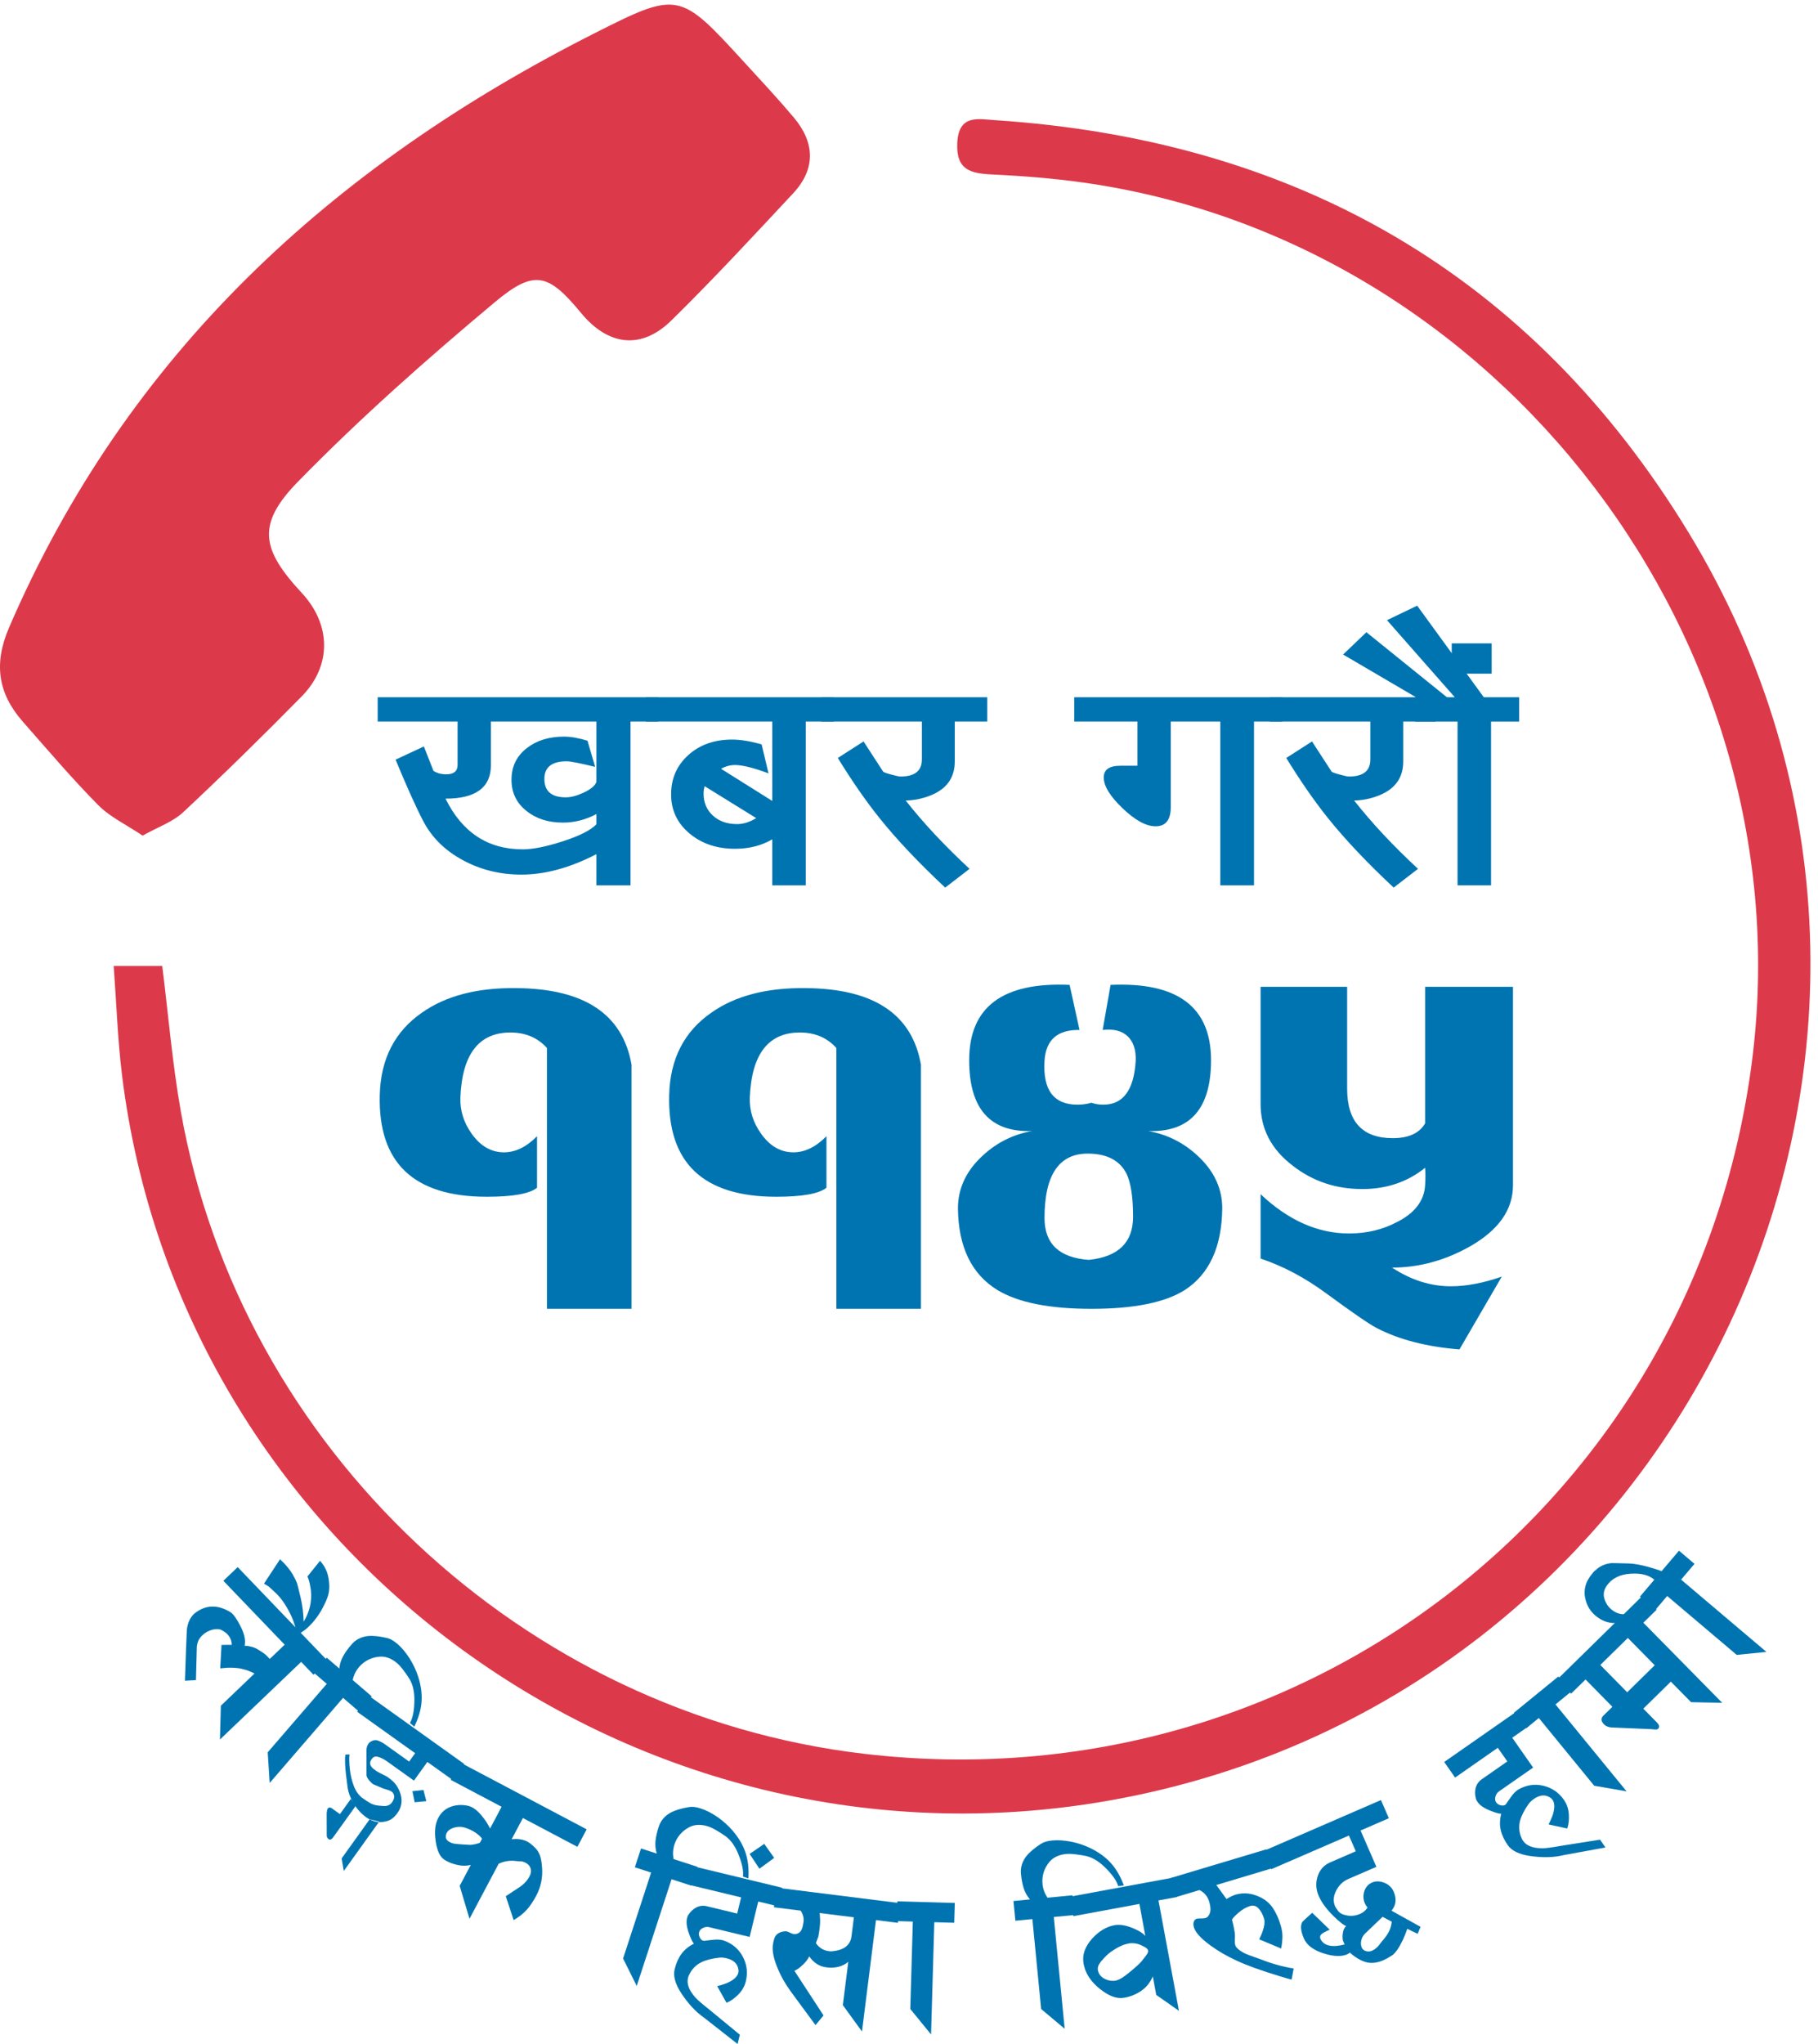 <?xml version="1.0" encoding="UTF-8"?>
<svg width="89px" height="100px" viewBox="0 0 89 100" version="1.1" xmlns="http://www.w3.org/2000/svg" xmlns:xlink="http://www.w3.org/1999/xlink">
    <!-- Generator: Sketch 48.1 (47250) - http://www.bohemiancoding.com/sketch -->
    <title>NWC logo</title>
    <desc>Created with Sketch.</desc>
    <defs></defs>
    <g id="KG_UI_about-khabar-garau" stroke="none" stroke-width="1" fill="none" fill-rule="evenodd" transform="translate(-120, -20)">
        <g id="NWC-logo" transform="translate(120, 20)">
            <path d="M6.981,40.882 C6.184,40.346 5.388,39.975 4.809,39.39 C3.519,38.086 2.327,36.682 1.114,35.303 C-0.097,33.926 -0.319,32.476 0.439,30.714 C6.209,17.317 16.252,8.13 29.054,1.653 C33.229,-0.46 33.264,-0.413 36.444,3.055 C37.259,3.944 38.083,4.826 38.859,5.747 C39.896,6.978 39.943,8.264 38.826,9.461 C36.868,11.56 34.914,13.668 32.867,15.678 C31.396,17.122 29.778,16.922 28.45,15.317 C26.858,13.393 26.178,13.15 24.23,14.779 C20.897,17.565 17.629,20.455 14.595,23.557 C12.546,25.651 12.789,26.872 14.776,29.012 C16.216,30.563 16.246,32.574 14.763,34.078 C12.869,35.999 10.943,37.892 8.973,39.733 C8.458,40.214 7.725,40.464 6.981,40.882" id="Fill-1" fill="#DC3A4B"></path>
            <path d="M5.565,47.258 C6.525,47.258 7.192,47.258 7.942,47.258 C8.242,49.648 8.438,52.036 8.854,54.385 C11.772,70.854 25.619,83.84 42.294,85.802 C63.792,88.333 82.977,73.396 85.762,51.963 C88.421,31.486 73.46,11.806 53.029,8.931 C51.552,8.723 50.058,8.607 48.566,8.536 C47.518,8.486 46.801,8.32 46.863,6.995 C46.929,5.576 47.904,5.826 48.707,5.879 C63.472,6.849 75.005,13.454 82.685,26.089 C97.83,51.007 82.553,83.537 53.671,88.196 C30.644,91.909 8.83,75.648 5.976,52.624 C5.761,50.883 5.704,49.122 5.565,47.258" id="Fill-3" fill="#DC3A4B"></path>
            <path d="M26.776,51.272 C26.342,50.789 25.776,50.537 25.081,50.515 C23.473,50.474 22.625,51.535 22.538,53.698 C22.517,54.329 22.7,54.916 23.088,55.463 C23.519,56.072 24.048,56.376 24.673,56.376 C25.234,56.376 25.773,56.114 26.291,55.588 L26.291,58.109 C25.924,58.404 25.105,58.55 23.832,58.55 C20.252,58.55 18.506,56.891 18.592,53.572 C18.635,51.808 19.325,50.464 20.662,49.539 C21.827,48.72 23.358,48.321 25.255,48.342 C28.598,48.363 30.485,49.613 30.917,52.091 L30.917,64.033 L26.776,64.033 L26.776,51.272" id="Fill-5" fill="#0074B0"></path>
            <path d="M40.944,51.272 C40.51,50.789 39.945,50.537 39.249,50.515 C37.641,50.474 36.794,51.535 36.707,53.698 C36.685,54.329 36.868,54.916 37.257,55.463 C37.688,56.072 38.216,56.376 38.842,56.376 C39.403,56.376 39.942,56.114 40.459,55.588 L40.459,58.109 C40.092,58.404 39.273,58.55 38.001,58.55 C34.421,58.55 32.674,56.891 32.76,53.572 C32.803,51.808 33.493,50.464 34.83,49.539 C35.995,48.72 37.526,48.321 39.424,48.342 C42.767,48.363 44.653,49.613 45.085,52.091 L45.085,64.033 L40.944,64.033 L40.944,51.272" id="Fill-6" fill="#0074B0"></path>
            <path d="M53.334,56.44 C51.867,56.398 51.134,57.447 51.134,59.59 C51.134,60.851 51.857,61.534 53.301,61.638 C54.746,61.491 55.469,60.787 55.469,59.527 C55.469,58.561 55.36,57.858 55.145,57.416 C54.822,56.786 54.218,56.461 53.334,56.44 Z M53.43,53.95 C53.603,54.013 53.797,54.045 54.013,54.045 C54.983,54.045 55.511,53.331 55.598,51.902 C55.619,51.377 55.49,50.978 55.21,50.704 C54.929,50.432 54.519,50.327 53.981,50.39 L54.368,48.184 C57.647,48.037 59.286,49.266 59.286,51.87 C59.286,54.245 58.261,55.4 56.213,55.337 C57.183,55.505 58.029,55.946 58.752,56.66 C59.474,57.374 59.835,58.193 59.835,59.118 C59.814,61.008 59.199,62.342 57.992,63.119 C57.021,63.729 55.501,64.033 53.43,64.033 C51.382,64.033 49.851,63.729 48.837,63.119 C47.564,62.342 46.917,61.008 46.896,59.118 C46.896,58.193 47.257,57.374 47.979,56.66 C48.702,55.946 49.549,55.505 50.519,55.337 C48.47,55.4 47.446,54.245 47.446,51.87 C47.446,49.266 49.085,48.037 52.363,48.184 L52.848,50.39 C51.77,50.369 51.198,50.873 51.134,51.902 C51.047,53.331 51.587,54.045 52.751,54.045 C52.988,54.045 53.215,54.013 53.43,53.95 Z" id="Fill-7" fill="#0074B0"></path>
            <path d="M69.766,57.133 C68.904,57.826 67.879,58.173 66.693,58.173 C65.4,58.173 64.267,57.795 63.296,57.038 C62.24,56.24 61.712,55.232 61.712,54.013 L61.712,48.279 L65.949,48.279 L65.949,53.257 C65.949,54.875 66.693,55.683 68.182,55.683 C68.958,55.683 69.486,55.442 69.766,54.959 L69.766,48.279 L74.068,48.279 L74.068,57.983 C74.068,59.18 73.368,60.179 71.966,60.977 C70.737,61.67 69.464,62.016 68.149,62.016 C69.076,62.626 70.036,62.93 71.028,62.93 C71.783,62.93 72.613,62.773 73.519,62.457 L71.448,66.018 C69.852,65.892 68.505,65.545 67.405,64.978 C67.038,64.789 66.197,64.211 64.882,63.245 C63.847,62.489 62.79,61.933 61.712,61.575 L61.712,58.425 C63.07,59.706 64.514,60.346 66.046,60.346 C66.909,60.346 67.696,60.158 68.407,59.779 C69.27,59.338 69.723,58.74 69.766,57.983 C69.788,57.647 69.788,57.364 69.766,57.133" id="Fill-8" fill="#0074B0"></path>
            <path d="M29.197,39.827 C28.675,40.105 28.129,40.245 27.561,40.245 C26.842,40.245 26.249,40.057 25.782,39.681 C25.287,39.294 25.04,38.782 25.04,38.146 C25.04,37.498 25.294,36.98 25.802,36.592 C26.276,36.223 26.883,36.038 27.622,36.038 C27.94,36.038 28.319,36.104 28.76,36.238 L29.136,37.519 C28.395,37.337 27.93,37.246 27.74,37.246 C27.013,37.246 26.65,37.534 26.65,38.11 C26.65,38.709 27,39.009 27.699,39.009 C27.95,39.009 28.239,38.933 28.565,38.782 C28.918,38.618 29.129,38.443 29.197,38.255 L29.197,35.302 L24.032,35.302 L24.032,37.437 C24.032,38.527 23.291,39.073 21.81,39.073 C22.625,40.726 23.885,41.553 25.59,41.553 C26.079,41.553 26.721,41.426 27.516,41.171 C28.365,40.899 28.925,40.617 29.197,40.326 L29.197,39.827 Z M30.867,35.302 L30.867,43.315 L29.197,43.315 L29.197,41.789 C27.906,42.456 26.684,42.789 25.529,42.789 C24.49,42.789 23.543,42.558 22.687,42.098 C21.797,41.626 21.138,40.978 20.71,40.154 C20.363,39.488 19.915,38.491 19.365,37.165 L20.751,36.52 L21.219,37.71 C21.382,37.825 21.593,37.882 21.851,37.882 C22.218,37.882 22.401,37.728 22.401,37.419 L22.401,35.302 L18.489,35.302 L18.489,34.112 L32.233,34.112 L32.233,35.302 L30.867,35.302 Z" id="Fill-9" fill="#0074B0"></path>
            <path d="M34.495,38.464 C34.461,38.585 34.444,38.706 34.444,38.827 C34.444,39.263 34.595,39.621 34.897,39.899 C35.199,40.178 35.595,40.318 36.084,40.318 C36.389,40.318 36.702,40.22 37.021,40.026 L34.495,38.464 Z M37.806,39.185 L37.806,35.302 L31.622,35.302 L31.622,34.112 L40.822,34.112 L40.822,35.302 L39.446,35.302 L39.446,43.315 L37.806,43.315 L37.806,41.063 C37.283,41.371 36.675,41.526 35.982,41.526 C35.099,41.526 34.362,41.28 33.771,40.79 C33.16,40.287 32.854,39.645 32.854,38.864 C32.854,38.088 33.134,37.448 33.695,36.942 C34.255,36.436 34.97,36.183 35.839,36.183 C36.254,36.183 36.736,36.262 37.286,36.42 L37.623,37.837 C36.895,37.564 36.348,37.428 35.981,37.428 C35.75,37.428 35.522,37.489 35.298,37.612 L37.806,39.185 Z" id="Fill-10" fill="#0074B0"></path>
            <path d="M44.337,39.163 C45.199,40.26 46.242,41.375 47.464,42.507 L46.272,43.425 C44.968,42.207 43.892,41.068 43.043,40.008 C42.384,39.185 41.708,38.209 41.015,37.083 L42.275,36.274 L43.231,37.746 C43.244,37.776 43.373,37.825 43.617,37.891 C43.861,37.958 44.016,37.991 44.084,37.991 C44.782,37.991 45.131,37.713 45.131,37.156 L45.131,35.302 L40.21,35.302 L40.21,34.112 L48.331,34.112 L48.331,35.302 L46.741,35.302 L46.741,37.256 C46.741,38.049 46.344,38.603 45.549,38.918 C45.148,39.076 44.744,39.158 44.337,39.163" id="Fill-11" fill="#0074B0"></path>
            <path d="M61.39,35.302 L61.39,43.315 L59.74,43.315 L59.74,35.302 L57.315,35.302 L57.315,39.481 C57.315,40.111 57.067,40.426 56.571,40.426 C56.109,40.426 55.571,40.133 54.956,39.545 C54.341,38.958 54.034,38.455 54.034,38.037 C54.034,37.655 54.303,37.464 54.839,37.464 L55.685,37.464 L55.685,35.302 L52.588,35.302 L52.588,34.112 L62.776,34.112 L62.776,35.302 L61.39,35.302" id="Fill-12" fill="#0074B0"></path>
            <path d="M66.291,39.163 C67.153,40.26 68.196,41.375 69.418,42.507 L68.227,43.425 C66.923,42.207 65.846,41.068 64.997,40.008 C64.338,39.185 63.662,38.209 62.969,37.083 L64.229,36.274 L65.185,37.746 C65.199,37.776 65.327,37.825 65.571,37.891 C65.815,37.958 65.971,37.991 66.039,37.991 C66.736,37.991 67.085,37.713 67.085,37.156 L67.085,35.302 L62.164,35.302 L62.164,34.112 L70.285,34.112 L70.285,35.302 L68.695,35.302 L68.695,37.256 C68.695,38.049 68.298,38.603 67.503,38.918 C67.102,39.076 66.698,39.158 66.291,39.163" id="Fill-13" fill="#0074B0"></path>
            <polyline id="Fill-14" fill="#0074B0" points="72.994 35.302 72.994 43.315 71.354 43.315 71.354 35.302 69.276 35.302 69.276 34.112 74.37 34.112 74.37 35.302 72.994 35.302"></polyline>
            <path d="M71.538,34.475 L67.9,30.341 L69.377,29.632 L72.903,34.475 L71.538,34.475 Z M69.938,34.475 L65.751,32.022 L66.892,30.931 L71.283,34.475 L69.938,34.475 Z" id="Fill-15" fill="#0074B0"></path>
            <polygon id="Fill-16" fill="#0074B0" points="71.069 32.958 73.025 32.958 73.025 31.477 71.069 31.477"></polygon>
            <path d="M15.348,81.936 L14.743,81.306 L10.767,85.105 L10.812,83.451 L12.458,81.876 C12.363,81.827 12.268,81.784 12.173,81.746 C12.077,81.71 11.953,81.673 11.8,81.638 C11.647,81.603 11.434,81.587 11.162,81.59 C11.071,81.596 10.944,81.606 10.781,81.622 L10.844,80.475 L11.343,80.472 C11.343,80.273 11.271,80.097 11.124,79.945 C11.072,79.89 10.986,79.829 10.868,79.761 C10.748,79.693 10.595,79.682 10.406,79.729 C10.217,79.775 10.048,79.869 9.898,80.012 C9.724,80.179 9.636,80.386 9.634,80.633 L9.593,82.197 L9.054,82.227 L9.107,80.681 C9.117,80.369 9.13,80.052 9.147,79.732 C9.187,79.401 9.304,79.144 9.497,78.959 C9.522,78.935 9.578,78.893 9.664,78.834 C9.923,78.668 10.185,78.59 10.451,78.599 C10.717,78.608 10.992,78.699 11.276,78.87 C11.413,78.951 11.578,79.178 11.771,79.554 C11.965,79.93 12.033,80.25 11.976,80.515 C12.101,80.524 12.187,80.535 12.235,80.548 C12.377,80.576 12.504,80.624 12.616,80.692 C12.728,80.76 12.818,80.818 12.885,80.864 C12.953,80.91 13.016,80.964 13.075,81.025 C13.133,81.085 13.177,81.131 13.206,81.162 L13.936,80.465 L10.935,77.339 L11.636,76.669 L16.049,81.266 L15.348,81.936" id="Fill-17" fill="#0074B0"></path>
            <path d="M15.704,78.833 C15.567,79.057 15.429,79.245 15.29,79.397 C15.191,79.505 15.11,79.587 15.046,79.645 C14.982,79.702 14.873,79.784 14.72,79.888 L14.476,79.666 C14.419,79.453 14.346,79.249 14.256,79.053 C14.167,78.857 14.055,78.654 13.919,78.445 C13.785,78.236 13.624,78.046 13.436,77.876 C13.343,77.79 13.249,77.704 13.156,77.619 C13.051,77.558 12.974,77.512 12.924,77.478 L13.708,76.285 C13.97,76.524 14.179,76.773 14.332,77.03 C14.415,77.176 14.484,77.314 14.537,77.444 C14.557,77.497 14.619,77.747 14.725,78.195 C14.811,78.576 14.857,78.957 14.864,79.337 C15.156,78.868 15.275,78.358 15.22,77.806 C15.203,77.685 15.183,77.568 15.158,77.451 C15.132,77.335 15.097,77.227 15.052,77.126 L15.669,76.359 C15.82,76.532 15.931,76.712 16,76.898 C16.07,77.084 16.11,77.309 16.12,77.574 C16.127,77.79 16.093,77.997 16.016,78.193 C15.938,78.391 15.834,78.604 15.704,78.833" id="Fill-18" fill="#0074B0"></path>
            <path d="M20.28,84.477 L20.069,84.296 C20.194,84.074 20.265,83.759 20.281,83.352 C20.309,82.854 20.232,82.452 20.049,82.147 C19.975,82.026 19.879,81.888 19.763,81.731 C19.647,81.574 19.541,81.455 19.445,81.372 C19.298,81.246 19.142,81.154 18.978,81.099 C18.814,81.043 18.639,81.032 18.455,81.066 C18.101,81.127 17.809,81.29 17.578,81.557 C17.426,81.733 17.322,81.945 17.265,82.192 L18.197,82.993 L17.563,83.727 L16.795,83.066 L13.202,87.229 L13.106,85.73 L15.997,82.381 L15.363,81.835 L15.996,81.101 L16.611,81.63 C16.634,81.411 16.696,81.209 16.799,81.025 C16.902,80.84 17.039,80.651 17.208,80.455 C17.41,80.22 17.674,80.083 17.998,80.043 C18.244,80.016 18.558,80.047 18.939,80.136 C19.099,80.171 19.268,80.265 19.448,80.42 C19.659,80.601 19.855,80.833 20.037,81.113 C20.218,81.395 20.362,81.695 20.467,82.012 C20.61,82.454 20.667,82.869 20.638,83.258 C20.608,83.648 20.489,84.054 20.28,84.477" id="Fill-19" fill="#0074B0"></path>
            <path d="M20.871,88.119 L20.301,88.173 L20.19,87.632 L20.731,87.575 L20.871,88.119 Z M22.159,87.084 L20.921,86.201 L20.265,87.114 L18.945,86.172 C18.787,86.059 18.633,85.984 18.483,85.946 C18.334,85.908 18.219,85.981 18.138,86.167 C18.106,86.24 18.109,86.311 18.148,86.381 C18.186,86.451 18.247,86.515 18.33,86.574 C18.393,86.63 18.471,86.681 18.564,86.726 C18.802,86.843 18.938,86.913 18.973,86.938 C19.131,87.051 19.251,87.156 19.333,87.251 C19.415,87.347 19.489,87.471 19.556,87.625 C19.691,87.944 19.693,88.246 19.56,88.533 C19.537,88.58 19.494,88.645 19.435,88.73 C19.284,88.94 19.099,89.067 18.879,89.112 C18.55,89.194 18.231,89.125 17.921,88.904 C17.646,88.707 17.418,88.438 17.237,88.097 C17.134,87.907 17.062,87.702 17.022,87.484 C17.013,87.424 16.984,87.202 16.937,86.819 C16.889,86.393 16.878,86.067 16.905,85.843 L17.114,85.833 C17.095,85.904 17.091,86.06 17.105,86.303 C17.118,86.545 17.15,86.772 17.201,86.984 C17.252,87.195 17.314,87.377 17.387,87.529 C17.459,87.682 17.566,87.819 17.707,87.941 C17.886,88.069 18.028,88.162 18.132,88.22 C18.235,88.278 18.359,88.316 18.502,88.334 C18.695,88.355 18.818,88.364 18.873,88.36 C19.011,88.342 19.115,88.284 19.185,88.186 C19.24,88.109 19.276,88.034 19.292,87.96 C19.308,87.887 19.295,87.814 19.253,87.743 C19.243,87.714 19.214,87.682 19.165,87.648 C19.124,87.619 19.054,87.589 18.955,87.561 C18.856,87.532 18.79,87.512 18.758,87.499 C18.588,87.431 18.424,87.362 18.267,87.292 C18.226,87.262 18.175,87.216 18.116,87.153 C18.058,87.09 18.014,87.032 17.984,86.979 C17.954,86.926 17.94,86.863 17.941,86.789 L17.94,85.66 C17.936,85.52 17.97,85.401 18.04,85.303 C18.07,85.261 18.11,85.226 18.161,85.199 C18.284,85.128 18.405,85.116 18.522,85.163 C18.639,85.209 18.747,85.267 18.843,85.336 C18.905,85.38 18.952,85.415 18.987,85.439 L20.029,86.183 L20.323,85.773 L17.486,83.748 L18.051,82.96 L22.723,86.297 L22.159,87.084 Z M18.563,89.119 L16.83,91.536 L16.725,90.921 L18.096,89.009 L18.563,89.119 Z M17.399,88.372 L16.442,89.706 C16.387,89.783 16.347,89.839 16.322,89.874 C16.236,89.993 16.159,90.029 16.091,89.98 C16.017,89.926 15.985,89.856 15.996,89.769 L15.992,88.765 C15.99,88.711 15.996,88.648 16.01,88.579 C16.023,88.51 16.047,88.466 16.081,88.448 C16.125,88.415 16.181,88.424 16.25,88.473 L16.642,88.753 L17.177,88.007 L17.399,88.372 Z" id="Fill-20" fill="#0074B0"></path>
            <path d="M23.493,90.156 L23.596,89.962 C23.574,89.912 23.515,89.847 23.419,89.767 C23.323,89.687 23.226,89.621 23.129,89.57 C22.875,89.436 22.661,89.371 22.486,89.376 C22.36,89.378 22.239,89.404 22.122,89.454 C22.004,89.504 21.921,89.575 21.873,89.666 C21.836,89.734 21.821,89.812 21.828,89.899 C21.835,89.985 21.899,90.06 22.018,90.123 C22.1,90.166 22.184,90.193 22.269,90.204 C22.354,90.215 22.492,90.227 22.681,90.239 C22.87,90.252 22.984,90.258 23.023,90.259 C23.171,90.249 23.327,90.215 23.493,90.156 Z M28.266,90.354 L25.599,88.945 L25.047,89.984 C25.345,89.946 25.606,89.987 25.83,90.105 C25.882,90.133 25.941,90.174 26.008,90.229 C26.075,90.283 26.147,90.351 26.224,90.43 C26.302,90.51 26.367,90.615 26.422,90.747 C26.477,90.878 26.515,91.086 26.537,91.37 C26.574,91.858 26.48,92.314 26.254,92.741 C26.105,93.022 25.948,93.254 25.785,93.436 C25.621,93.618 25.409,93.785 25.146,93.938 L24.76,92.77 L25.4,92.348 C25.633,92.198 25.806,92.017 25.919,91.804 C26.02,91.614 26.02,91.443 25.918,91.291 C25.874,91.23 25.815,91.179 25.741,91.139 C25.673,91.104 25.609,91.079 25.549,91.067 C25.371,91.061 25.242,91.051 25.162,91.038 C24.893,91.023 24.644,91.071 24.412,91.182 L22.984,93.874 L22.504,92.264 L23.048,91.237 C22.868,91.288 22.67,91.293 22.452,91.251 C22.235,91.21 22.045,91.145 21.88,91.058 C21.775,91.003 21.696,90.947 21.641,90.888 C21.486,90.729 21.381,90.449 21.325,90.049 C21.259,89.596 21.303,89.224 21.457,88.935 C21.594,88.676 21.795,88.497 22.058,88.398 C22.321,88.298 22.608,88.281 22.917,88.347 C22.999,88.371 23.064,88.395 23.109,88.419 C23.31,88.525 23.518,88.728 23.733,89.026 C23.806,89.123 23.893,89.267 23.993,89.456 L24.556,88.395 L22.068,87.08 L22.522,86.224 L28.721,89.498 L28.266,90.354 Z" id="Fill-21" fill="#0074B0"></path>
            <path d="M36.638,91.899 L36.372,91.812 C36.402,91.559 36.345,91.242 36.203,90.861 C36.037,90.39 35.81,90.048 35.523,89.838 C35.408,89.755 35.267,89.664 35.099,89.564 C34.932,89.464 34.788,89.395 34.667,89.356 C34.482,89.295 34.303,89.271 34.13,89.283 C33.958,89.295 33.793,89.352 33.634,89.455 C33.332,89.646 33.125,89.91 33.016,90.245 C32.944,90.466 32.929,90.702 32.972,90.951 L34.142,91.332 L33.841,92.253 L32.876,91.939 L31.171,97.162 L30.503,95.817 L31.876,91.613 L31.08,91.355 L31.381,90.434 L32.152,90.685 C32.088,90.473 32.067,90.263 32.091,90.053 C32.115,89.844 32.167,89.616 32.248,89.37 C32.344,89.076 32.534,88.848 32.818,88.687 C33.035,88.567 33.337,88.475 33.722,88.41 C33.883,88.381 34.076,88.402 34.301,88.476 C34.566,88.562 34.837,88.7 35.113,88.889 C35.389,89.079 35.637,89.3 35.857,89.552 C36.16,89.904 36.373,90.266 36.496,90.637 C36.62,91.008 36.667,91.428 36.638,91.899" id="Fill-22" fill="#0074B0"></path>
            <path d="M38.069,93.259 L37.119,93.03 L36.699,94.763 L34.714,94.284 C34.616,94.26 34.515,94.274 34.411,94.324 C34.307,94.374 34.245,94.445 34.223,94.537 C34.2,94.63 34.218,94.725 34.277,94.823 C34.336,94.921 34.411,94.964 34.501,94.95 C34.69,94.925 34.852,94.907 34.99,94.896 C35.128,94.884 35.258,94.894 35.381,94.923 C35.422,94.933 35.491,94.959 35.585,94.999 C35.953,95.168 36.224,95.433 36.397,95.793 C36.571,96.154 36.609,96.535 36.511,96.937 C36.452,97.18 36.328,97.396 36.139,97.585 C35.95,97.774 35.759,97.908 35.566,97.985 L35.11,97.171 C35.321,97.115 35.479,97.065 35.585,97.02 C35.911,96.877 36.097,96.709 36.144,96.516 C36.158,96.458 36.159,96.4 36.146,96.344 C36.121,96.197 36.059,96.08 35.959,95.993 C35.859,95.907 35.731,95.845 35.576,95.808 C35.445,95.776 35.326,95.765 35.22,95.775 C34.847,95.818 34.551,95.893 34.335,96.001 C34.059,96.138 33.856,96.351 33.726,96.639 C33.71,96.671 33.694,96.716 33.68,96.775 C33.611,97.06 33.732,97.377 34.043,97.727 C34.173,97.866 34.394,98.056 34.704,98.3 L36.22,99.547 L36.108,100 L34.474,98.718 C34.074,98.444 33.7,98.044 33.352,97.518 C33.056,97.065 32.948,96.675 33.027,96.348 C33.099,96.047 33.211,95.795 33.36,95.592 C33.509,95.389 33.713,95.221 33.971,95.088 C33.92,95.049 33.843,94.898 33.742,94.634 C33.62,94.312 33.584,94.051 33.632,93.85 C33.653,93.767 33.675,93.71 33.7,93.68 C33.81,93.512 33.944,93.39 34.102,93.312 C34.259,93.235 34.429,93.218 34.61,93.262 L36.089,93.619 L36.281,92.828 L33.803,92.23 L34.023,91.326 L38.287,92.355 L38.069,93.259" id="Fill-23" fill="#0074B0"></path>
            <polyline id="Fill-24" fill="#0074B0" points="37.9 90.895 37.177 91.426 36.698 90.702 37.413 90.209 37.9 90.895"></polyline>
            <path d="M41.686,94.725 L41.802,93.802 L40.128,93.593 C40.138,93.716 40.145,93.829 40.149,93.934 C40.153,94.039 40.144,94.172 40.125,94.334 C40.098,94.548 40.075,94.688 40.059,94.756 C40.009,94.88 39.97,94.984 39.943,95.067 C40.101,95.295 40.315,95.426 40.584,95.46 C40.643,95.467 40.688,95.469 40.724,95.464 C41.309,95.416 41.63,95.17 41.686,94.725 Z M43.954,94.072 L42.884,93.938 L42.198,99.389 L41.261,98.098 L41.528,95.981 C41.243,96.215 40.886,96.305 40.458,96.251 C40.114,96.208 39.834,96.03 39.618,95.716 C39.527,95.896 39.382,96.069 39.182,96.234 C39.106,96.303 39.008,96.365 38.891,96.42 L40.316,98.603 L39.923,99.076 L38.715,97.436 C38.431,97.045 38.204,96.637 38.035,96.213 C37.867,95.789 37.8,95.44 37.834,95.166 C37.865,94.919 37.925,94.749 38.013,94.656 C38.102,94.563 38.236,94.506 38.418,94.486 C38.479,94.475 38.565,94.499 38.677,94.557 C38.79,94.615 38.885,94.635 38.964,94.619 C39.077,94.599 39.16,94.544 39.215,94.455 C39.268,94.366 39.304,94.249 39.323,94.104 C39.374,93.894 39.332,93.685 39.197,93.476 L37.889,93.312 L38.009,92.351 L44.074,93.111 L43.954,94.072 Z" id="Fill-25" fill="#0074B0"></path>
            <polyline id="Fill-26" fill="#0074B0" points="46.715 94.069 45.739 94.042 45.58 99.532 44.563 98.287 44.687 94.011 43.901 93.988 43.929 93.02 46.743 93.101 46.715 94.069"></polyline>
            <path d="M55.019,92.247 L54.741,92.274 C54.667,92.031 54.487,91.763 54.204,91.47 C53.863,91.105 53.518,90.883 53.171,90.804 C53.032,90.775 52.866,90.747 52.672,90.723 C52.478,90.698 52.318,90.692 52.192,90.704 C51.999,90.723 51.825,90.773 51.672,90.852 C51.518,90.932 51.389,91.051 51.286,91.208 C51.085,91.504 51.002,91.828 51.037,92.18 C51.059,92.411 51.14,92.633 51.28,92.844 L52.504,92.725 L52.598,93.69 L51.588,93.787 L52.121,99.255 L50.969,98.289 L50.54,93.889 L49.708,93.97 L49.614,93.005 L50.421,92.927 C50.278,92.759 50.175,92.575 50.112,92.373 C50.05,92.171 50.007,91.942 49.982,91.685 C49.952,91.376 50.034,91.091 50.23,90.83 C50.38,90.634 50.62,90.429 50.947,90.215 C51.082,90.124 51.268,90.067 51.504,90.044 C51.781,90.018 52.085,90.036 52.414,90.099 C52.743,90.162 53.059,90.266 53.361,90.409 C53.78,90.611 54.121,90.857 54.382,91.147 C54.645,91.438 54.856,91.805 55.019,92.247" id="Fill-27" fill="#0074B0"></path>
            <path d="M54.298,95.557 C54.467,95.427 54.647,95.316 54.792,95.244 C54.936,95.168 55.091,95.113 55.26,95.082 C55.353,95.065 55.456,95.065 55.566,95.079 C55.68,95.093 55.787,95.127 55.894,95.182 C56,95.237 56.153,95.295 56.2,95.409 C56.244,95.517 56.098,95.684 56.011,95.793 C55.928,95.907 55.845,96.007 55.759,96.089 C55.759,96.089 55.404,96.422 55.067,96.67 C54.86,96.821 54.688,96.9 54.543,96.91 C54.354,96.921 54.182,96.876 54.027,96.784 C53.872,96.691 53.779,96.557 53.748,96.388 C53.724,96.261 53.772,96.124 53.889,95.976 C53.889,95.976 54.125,95.691 54.298,95.557 Z M56.713,92.976 L57.612,92.811 L57.436,91.859 L52.374,92.794 L52.549,93.745 L55.78,93.148 L56.069,94.711 C55.938,94.57 55.731,94.44 55.442,94.326 C55.108,94.189 54.812,94.141 54.554,94.189 C54.161,94.261 53.803,94.478 53.473,94.835 C53.111,95.237 52.966,95.653 53.049,96.082 C53.132,96.54 53.397,96.948 53.841,97.302 C54.285,97.66 54.681,97.804 55.033,97.738 C55.346,97.684 55.628,97.567 55.876,97.395 C56.124,97.22 56.31,96.986 56.437,96.694 L56.603,97.598 L57.715,98.378 L56.713,92.976 Z" id="Fill-28" fill="#0074B0"></path>
            <path d="M62.279,91.402 L59.546,92.222 L60.044,92.909 C60.207,92.805 60.354,92.735 60.483,92.696 C60.896,92.572 61.317,92.622 61.746,92.845 C61.987,92.971 62.181,93.146 62.328,93.369 C62.474,93.591 62.596,93.863 62.693,94.187 C62.753,94.386 62.783,94.571 62.782,94.743 C62.78,94.915 62.76,95.11 62.72,95.33 L61.644,94.879 C61.72,94.721 61.772,94.601 61.801,94.52 C61.901,94.237 61.929,94.021 61.884,93.872 C61.821,93.665 61.731,93.497 61.613,93.37 C61.496,93.242 61.356,93.203 61.194,93.252 C60.999,93.31 60.804,93.425 60.609,93.596 C60.413,93.768 60.315,93.881 60.313,93.935 C60.346,94.043 60.373,94.156 60.396,94.275 C60.419,94.395 60.436,94.489 60.448,94.558 C60.46,94.626 60.461,94.741 60.452,94.902 C60.443,95.062 60.462,95.176 60.509,95.243 C60.629,95.406 60.852,95.546 61.179,95.665 C61.357,95.729 61.535,95.793 61.713,95.856 C62.274,96.076 62.813,96.226 63.331,96.305 L63.231,96.849 C63.204,96.849 62.996,96.79 62.608,96.672 C61.732,96.404 61.051,96.159 60.565,95.935 C60.079,95.713 59.643,95.461 59.259,95.181 C58.795,94.843 58.524,94.546 58.447,94.291 C58.408,94.159 58.414,94.049 58.468,93.961 C58.498,93.916 58.541,93.885 58.599,93.868 C58.623,93.86 58.71,93.857 58.86,93.857 C58.922,93.857 58.976,93.849 59.025,93.834 C59.066,93.822 59.103,93.798 59.135,93.761 C59.213,93.666 59.253,93.559 59.258,93.441 C59.262,93.323 59.24,93.185 59.193,93.029 C59.116,92.773 58.958,92.587 58.72,92.469 L57.554,92.819 L57.275,91.891 L61.999,90.474 L62.279,91.402" id="Fill-29" fill="#0074B0"></path>
            <path d="M68.134,94.019 L67.684,93.778 L66.825,94.601 C66.734,94.687 66.673,94.796 66.642,94.927 C66.612,95.058 66.62,95.178 66.668,95.289 C66.692,95.344 66.736,95.39 66.799,95.429 C66.925,95.487 67.047,95.491 67.163,95.44 C67.271,95.393 67.376,95.315 67.476,95.206 C67.593,95.052 67.68,94.944 67.736,94.882 C67.856,94.736 67.947,94.601 68.008,94.475 C68.069,94.351 68.112,94.199 68.134,94.019 Z M67.991,88.955 L66.607,89.555 L67.381,91.333 L66.008,91.927 C65.744,92.041 65.544,92.234 65.408,92.504 C65.272,92.774 65.256,93.027 65.359,93.265 C65.376,93.304 65.425,93.379 65.505,93.49 C65.586,93.6 65.733,93.675 65.948,93.713 C66.163,93.752 66.375,93.725 66.585,93.634 C66.74,93.567 66.861,93.464 66.947,93.323 C66.893,93.262 66.85,93.196 66.819,93.125 C66.743,92.951 66.728,92.772 66.772,92.589 C66.817,92.405 66.91,92.264 67.051,92.165 C67.243,92.035 67.463,92.01 67.71,92.091 C67.957,92.172 68.131,92.326 68.231,92.555 C68.302,92.721 68.331,92.883 68.316,93.039 C68.301,93.196 68.236,93.341 68.12,93.477 L69.542,94.268 L69.402,94.611 L68.894,94.366 C68.811,94.599 68.738,94.781 68.675,94.912 C68.481,95.315 68.302,95.569 68.136,95.674 C67.969,95.779 67.832,95.855 67.723,95.902 C67.413,96.036 67.129,96.067 66.873,95.996 C66.615,95.924 66.352,95.768 66.082,95.529 C66.042,95.564 65.999,95.592 65.952,95.613 C65.673,95.734 65.299,95.722 64.83,95.578 C64.31,95.419 63.977,95.173 63.833,94.841 C63.675,94.478 63.649,94.207 63.756,94.029 C63.773,94.003 63.933,93.854 64.239,93.581 L65.095,94.407 C64.871,94.504 64.73,94.584 64.674,94.645 C64.618,94.708 64.609,94.782 64.647,94.869 C64.668,94.916 64.703,94.966 64.754,95.019 C64.888,95.159 65.104,95.22 65.401,95.204 C65.5,95.198 65.642,95.175 65.826,95.132 C65.798,95.069 65.772,95.006 65.744,94.943 C65.721,94.849 65.719,94.728 65.738,94.579 C65.755,94.43 65.811,94.313 65.902,94.226 C65.801,94.205 65.598,94.048 65.296,93.756 C64.943,93.412 64.697,93.077 64.556,92.754 C64.418,92.437 64.401,92.119 64.505,91.796 C64.61,91.475 64.813,91.248 65.116,91.116 L66.372,90.572 L66.037,89.802 L62.233,91.45 L61.846,90.562 L67.604,88.066 L67.991,88.955 Z" id="Fill-30" fill="#0074B0"></path>
            <path d="M74.831,84.457 L74.031,85.016 L75.054,86.477 L73.38,87.644 C73.297,87.702 73.24,87.786 73.209,87.897 C73.179,88.008 73.191,88.102 73.245,88.18 C73.299,88.258 73.382,88.307 73.495,88.328 C73.609,88.349 73.69,88.321 73.739,88.244 C73.845,88.087 73.939,87.953 74.022,87.843 C74.105,87.732 74.198,87.641 74.302,87.568 C74.337,87.544 74.4,87.511 74.494,87.466 C74.864,87.303 75.242,87.276 75.628,87.385 C76.014,87.494 76.325,87.718 76.562,88.057 C76.706,88.262 76.786,88.498 76.802,88.764 C76.819,89.031 76.793,89.262 76.723,89.458 L75.811,89.259 C75.908,89.065 75.975,88.913 76.011,88.804 C76.119,88.466 76.116,88.215 76.003,88.053 C75.968,88.004 75.926,87.965 75.876,87.937 C75.748,87.858 75.619,87.827 75.488,87.845 C75.357,87.863 75.225,87.917 75.095,88.009 C74.985,88.086 74.898,88.167 74.835,88.253 C74.62,88.561 74.481,88.831 74.418,89.064 C74.339,89.362 74.365,89.654 74.495,89.942 C74.507,89.976 74.531,90.017 74.566,90.067 C74.734,90.307 75.053,90.427 75.522,90.426 C75.712,90.42 76.001,90.381 76.39,90.31 L78.33,90.003 L78.596,90.386 L76.551,90.759 C76.08,90.877 75.532,90.892 74.907,90.803 C74.371,90.725 74.006,90.548 73.814,90.274 C73.635,90.019 73.52,89.769 73.466,89.523 C73.412,89.276 73.421,89.013 73.493,88.732 C73.429,88.745 73.265,88.702 73,88.603 C72.677,88.481 72.456,88.335 72.338,88.166 C72.289,88.096 72.261,88.041 72.255,88.003 C72.201,87.809 72.198,87.628 72.245,87.458 C72.291,87.29 72.391,87.152 72.544,87.045 L73.791,86.176 L73.324,85.509 L71.234,86.966 L70.701,86.203 L74.298,83.695 L74.831,84.457" id="Fill-31" fill="#0074B0"></path>
            <polyline id="Fill-32" fill="#0074B0" points="76.904 82.77 76.148 83.387 79.63 87.641 78.044 87.365 75.333 84.051 74.724 84.548 74.11 83.797 76.29 82.02 76.904 82.77"></polyline>
            <path d="M81.006,81.471 L79.691,80.135 L78.343,81.457 L79.659,82.793 L81.006,81.471 Z M81.101,78.751 L80.45,79.39 L84.309,83.307 L82.787,83.278 L81.796,82.272 L80.448,83.594 L81.12,84.276 C81.217,84.375 81.244,84.463 81.202,84.54 C81.178,84.6 81.113,84.624 81.007,84.613 C80.902,84.602 80.837,84.597 80.812,84.596 L78.901,84.515 C78.696,84.499 78.547,84.421 78.457,84.28 C78.372,84.159 78.384,84.044 78.492,83.937 L78.935,83.503 L77.62,82.167 L76.914,82.859 L76.233,82.168 L80.367,78.114 L81.101,78.751 Z" id="Fill-33" fill="#0074B0"></path>
            <path d="M82.954,76.51 L82.298,77.281 L86.476,80.818 L85.021,80.964 L81.617,78.082 L81.043,78.758 L80.282,78.115 L80.988,77.285 C80.759,77.091 80.446,76.991 80.048,76.985 C79.747,76.982 79.488,77.022 79.272,77.104 C79.058,77.186 78.879,77.31 78.737,77.476 C78.541,77.707 78.473,77.937 78.531,78.169 C78.589,78.399 78.704,78.588 78.875,78.732 C79.086,78.91 79.317,78.991 79.57,78.973 L79.209,79.397 C78.808,79.444 78.439,79.325 78.103,79.041 C77.873,78.846 77.717,78.604 77.635,78.314 C77.495,77.84 77.599,77.398 77.949,76.986 C77.982,76.947 78.014,76.909 78.047,76.87 C78.104,76.83 78.144,76.797 78.165,76.771 C78.368,76.599 78.61,76.5 78.891,76.473 C78.928,76.471 79.209,76.476 79.737,76.491 C79.992,76.497 80.323,76.556 80.733,76.671 C81.069,76.767 81.271,76.833 81.341,76.87 L82.194,75.866 L82.954,76.51" id="Fill-34" fill="#0074B0"></path>
        </g>
    </g>
</svg>